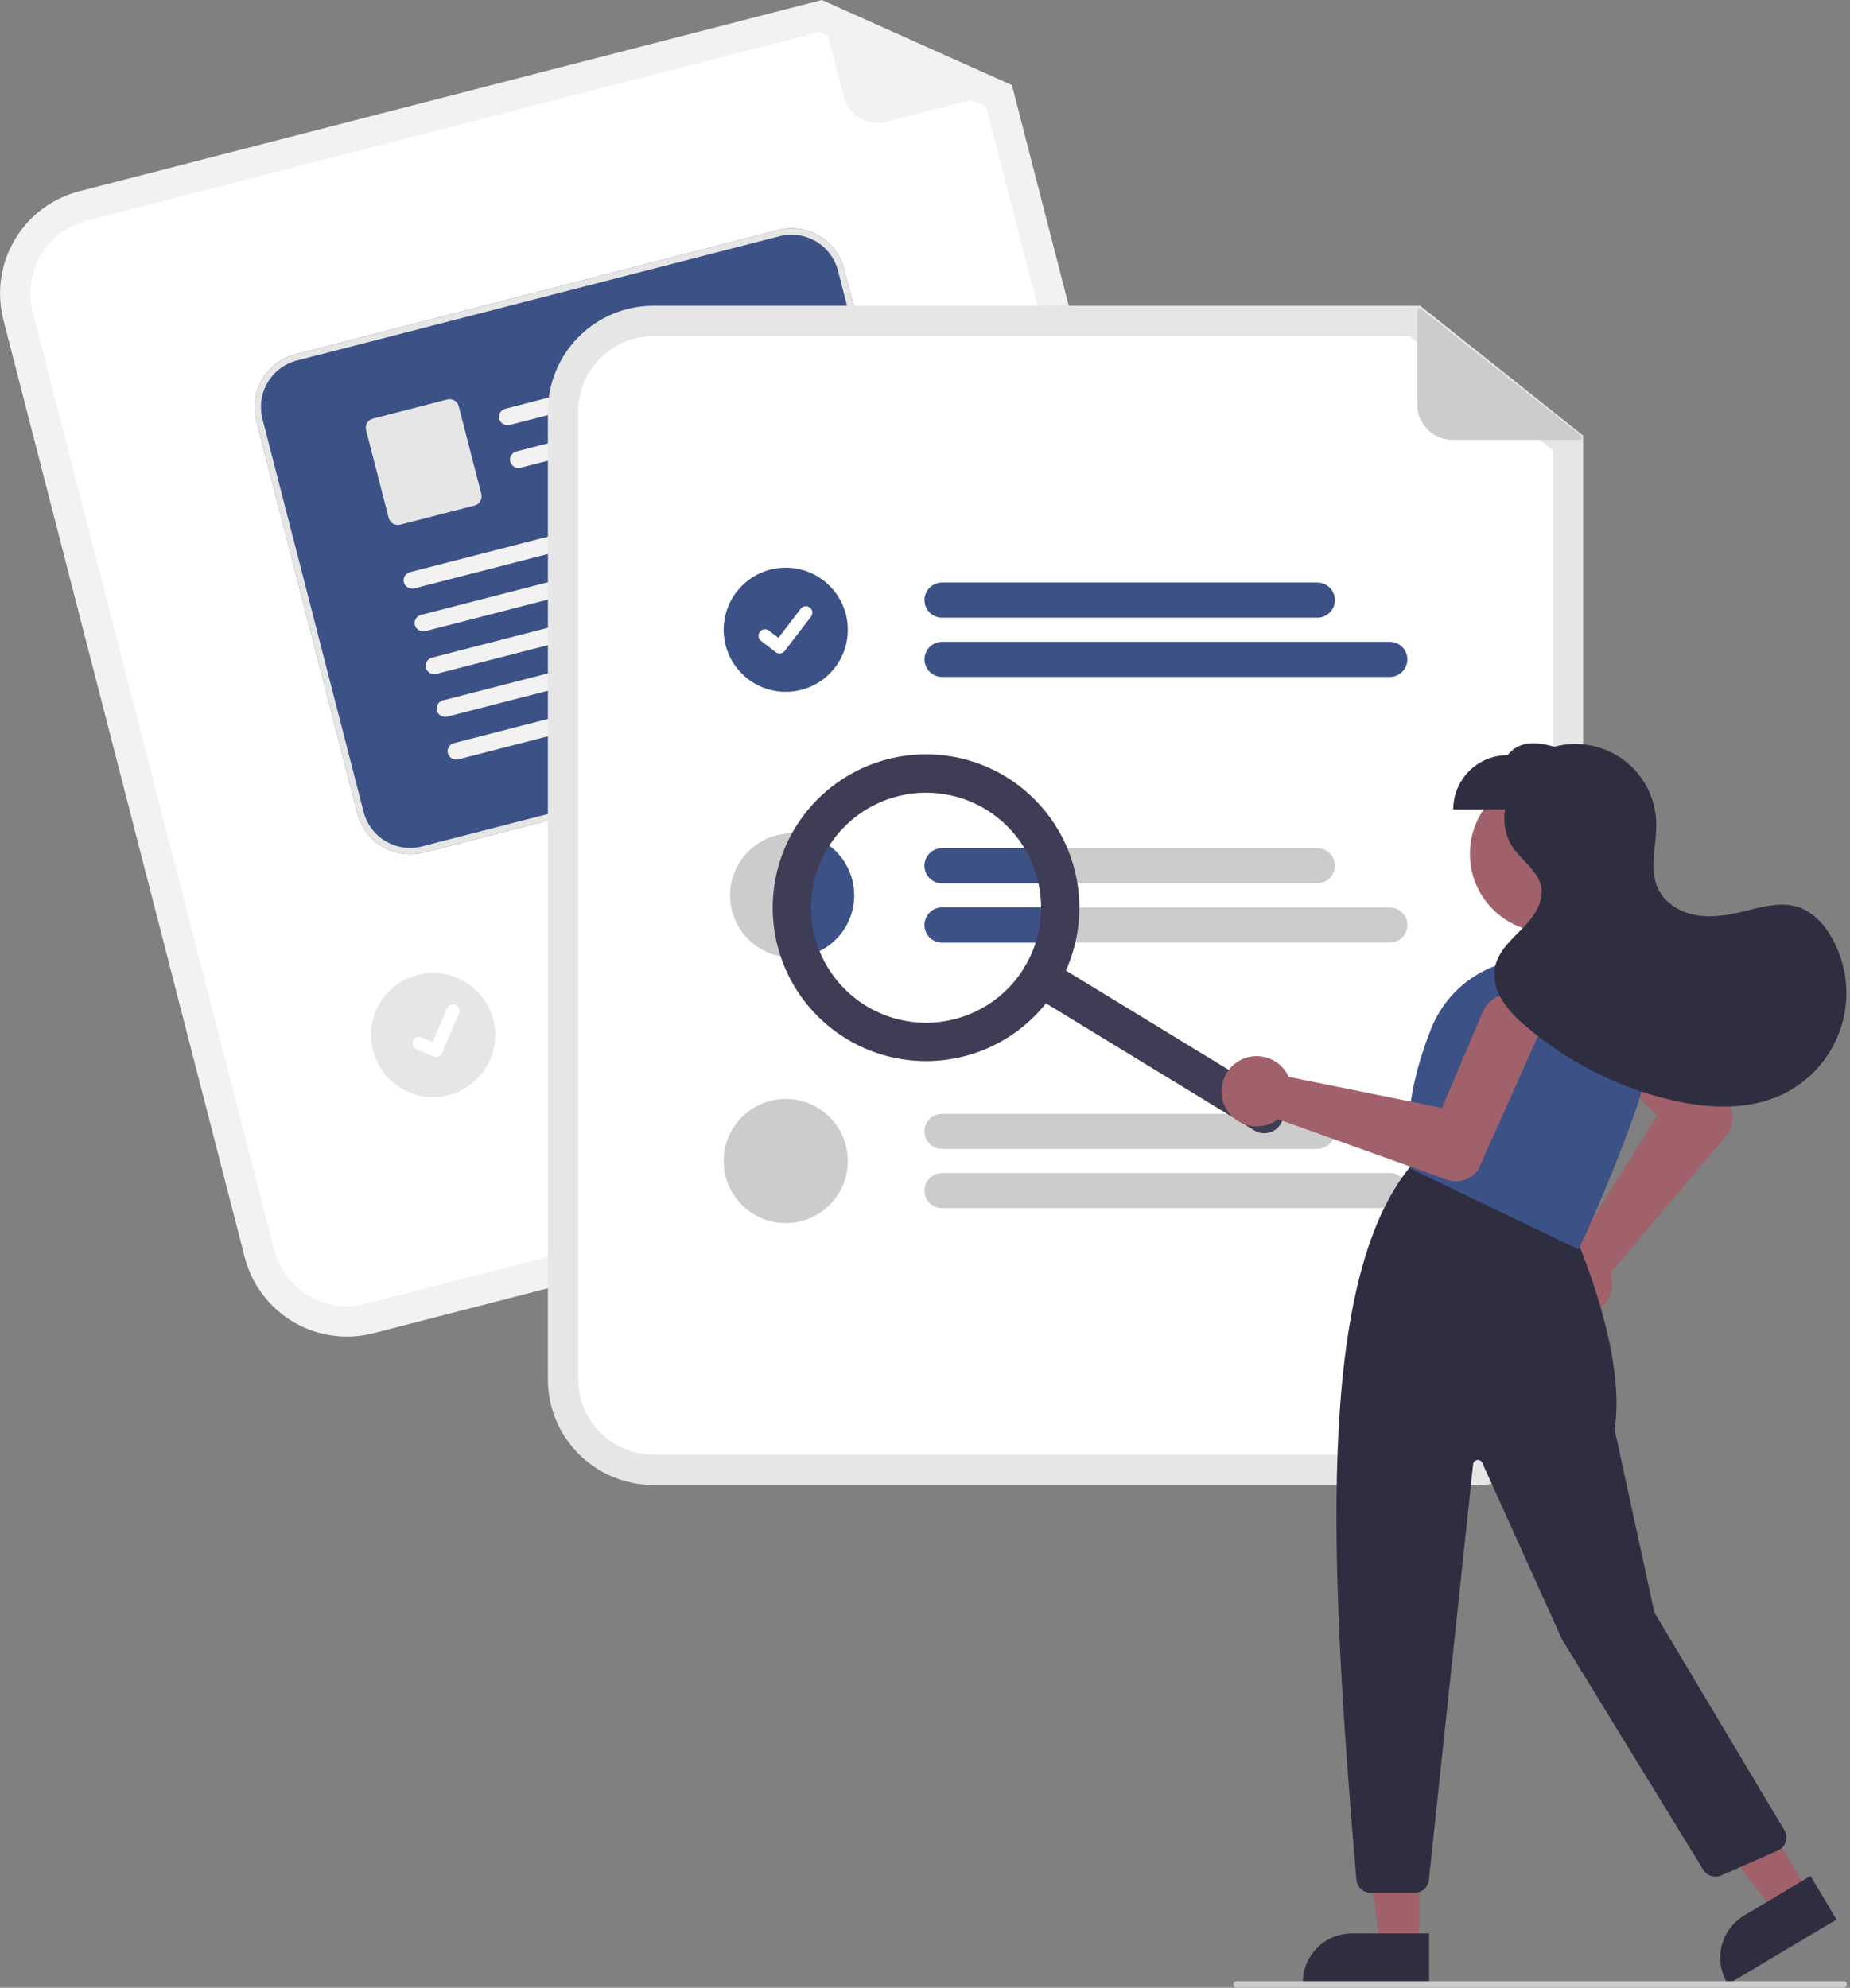 <svg width="579" height="622" viewBox="0 0 579 622" fill="none" xmlns="http://www.w3.org/2000/svg">
<rect x="0" y="0" width="579" height="622" fill="#808080" stroke="none"/>
<g clip-path="url(#clip0)">
<path d="M366.643 352.86L116.794 417.199C108.319 419.371 99.328 418.093 91.794 413.645C84.26 409.196 78.799 401.941 76.607 393.471L1.046 100.044C-1.126 91.569 0.152 82.578 4.601 75.044C9.049 67.51 16.304 62.048 24.774 59.857L257.218 6.10352e-05L316.713 26.634L390.371 312.673C392.543 321.148 391.265 330.139 386.817 337.673C382.368 345.207 375.113 350.669 366.643 352.86V352.86Z" fill="#F2F2F2"/>
<path d="M27.143 69.057C21.111 70.617 15.945 74.507 12.777 79.872C9.609 85.237 8.699 91.639 10.246 97.675L85.807 391.102C87.368 397.134 91.257 402.3 96.622 405.468C101.987 408.636 108.39 409.546 114.425 407.999L364.274 343.66C370.306 342.1 375.472 338.21 378.64 332.845C381.808 327.48 382.718 321.078 381.171 315.042L308.654 33.435L256.369 10.028L27.143 69.057Z" fill="white"/>
<path d="M316.078 28.148L277.41 38.105C274.587 38.832 271.591 38.407 269.081 36.925C266.571 35.443 264.753 33.025 264.026 30.202L256.672 1.643C256.639 1.518 256.643 1.386 256.682 1.263C256.721 1.14 256.794 1.031 256.893 0.947C256.992 0.864 257.112 0.81 257.239 0.792C257.367 0.773 257.498 0.791 257.616 0.844L316.185 26.855C316.316 26.912 316.425 27.009 316.497 27.132C316.57 27.255 316.603 27.397 316.591 27.539C316.579 27.681 316.523 27.816 316.432 27.925C316.34 28.034 316.216 28.112 316.078 28.148V28.148Z" fill="#F2F2F2"/>
<path d="M295.735 278.728L181.982 308.021C181.283 308.201 180.556 308.241 179.841 308.14C179.127 308.039 178.439 307.798 177.818 307.431C177.196 307.064 176.653 306.578 176.22 306.002C175.786 305.425 175.47 304.768 175.29 304.069C175.11 303.371 175.07 302.643 175.171 301.929C175.272 301.214 175.513 300.526 175.88 299.905C176.247 299.284 176.732 298.74 177.309 298.307C177.886 297.873 178.543 297.557 179.241 297.377L292.994 268.085C293.693 267.905 294.42 267.864 295.135 267.965C295.85 268.066 296.537 268.307 297.159 268.674C297.78 269.041 298.323 269.527 298.757 270.104C299.191 270.68 299.506 271.337 299.686 272.036C299.866 272.735 299.907 273.462 299.806 274.177C299.704 274.891 299.464 275.579 299.097 276.2C298.73 276.822 298.244 277.365 297.667 277.799C297.09 278.232 296.434 278.548 295.735 278.728Z" fill="#CCCCCC"/>
<path d="M322.313 291.036L186.607 325.982C185.196 326.345 183.698 326.133 182.443 325.392C181.188 324.651 180.279 323.442 179.915 322.03C179.552 320.619 179.764 319.121 180.505 317.866C181.246 316.611 182.455 315.702 183.867 315.338L319.572 280.393C320.983 280.031 322.48 280.244 323.733 280.985C324.987 281.726 325.896 282.935 326.259 284.345C326.622 285.756 326.411 287.253 325.671 288.507C324.931 289.762 323.723 290.672 322.313 291.036V291.036Z" fill="#CCCCCC"/>
<path d="M135.555 343.301C146.282 343.301 154.978 334.605 154.978 323.878C154.978 313.151 146.282 304.455 135.555 304.455C124.828 304.455 116.132 313.151 116.132 323.878C116.132 334.605 124.828 343.301 135.555 343.301Z" fill="#E6E6E6"/>
<path d="M283.64 227.896L132.565 266.785C128.199 267.904 123.567 267.245 119.686 264.953C115.805 262.661 112.992 258.924 111.864 254.56L80.204 131.57C79.085 127.204 79.744 122.572 82.036 118.691C84.328 114.81 88.066 111.997 92.429 110.868L243.504 71.979C247.87 70.861 252.502 71.519 256.383 73.811C260.264 76.103 263.077 79.841 264.206 84.205L295.865 207.195C296.984 211.561 296.325 216.193 294.033 220.074C291.741 223.955 288.003 226.768 283.64 227.896Z" fill="#3C5186"/>
<path d="M283.64 227.896L132.565 266.785C128.199 267.904 123.567 267.245 119.686 264.953C115.805 262.661 112.992 258.924 111.864 254.56L80.204 131.57C79.085 127.204 79.744 122.572 82.036 118.691C84.328 114.81 88.066 111.997 92.429 110.868L243.504 71.979C247.87 70.861 252.502 71.519 256.383 73.811C260.264 76.103 263.077 79.841 264.206 84.205L295.865 207.195C296.984 211.561 296.325 216.193 294.033 220.074C291.741 223.955 288.003 226.768 283.64 227.896ZM92.928 112.805C89.078 113.801 85.78 116.283 83.757 119.708C81.735 123.132 81.154 127.219 82.141 131.071L113.801 254.062C114.796 257.912 117.279 261.21 120.703 263.232C124.127 265.254 128.214 265.836 132.066 264.849L283.141 225.96C286.992 224.964 290.29 222.481 292.312 219.057C294.334 215.633 294.916 211.546 293.928 207.694L262.269 84.703C261.273 80.853 258.791 77.555 255.366 75.533C251.942 73.51 247.855 72.929 244.003 73.916L92.928 112.805Z" fill="#E6E6E6"/>
<path d="M235.84 113.334L159.594 132.96C158.928 133.146 158.216 133.072 157.601 132.753C156.987 132.434 156.517 131.894 156.286 131.242C156.178 130.901 156.141 130.542 156.177 130.186C156.213 129.831 156.321 129.486 156.494 129.174C156.668 128.861 156.903 128.587 157.186 128.369C157.468 128.15 157.793 127.992 158.139 127.903L235.752 107.924C238.887 109.512 238.062 112.761 235.839 113.334L235.84 113.334Z" fill="#F2F2F2"/>
<path d="M239.283 126.708L163.037 146.334C162.37 146.52 161.658 146.446 161.044 146.127C160.43 145.808 159.96 145.268 159.729 144.616C159.621 144.275 159.584 143.916 159.62 143.56C159.656 143.205 159.764 142.86 159.937 142.548C160.11 142.235 160.346 141.961 160.628 141.743C160.911 141.524 161.235 141.366 161.581 141.277L239.195 121.298C242.33 122.886 241.505 126.135 239.282 126.708L239.283 126.708Z" fill="#F2F2F2"/>
<path d="M148.515 158.192L125.245 164.182C124.485 164.377 123.679 164.262 123.004 163.863C122.328 163.464 121.838 162.813 121.642 162.054L114.573 134.594C114.379 133.834 114.493 133.028 114.892 132.352C115.291 131.677 115.942 131.187 116.701 130.991L139.971 125.001C140.731 124.806 141.537 124.921 142.212 125.32C142.888 125.719 143.378 126.369 143.574 127.129L150.643 154.589C150.837 155.349 150.723 156.155 150.324 156.83C149.925 157.506 149.274 157.996 148.515 158.192V158.192Z" fill="#E6E6E6"/>
<path d="M246.11 154.148L129.745 184.102C129.079 184.288 128.366 184.214 127.752 183.895C127.138 183.576 126.668 183.036 126.437 182.384C126.329 182.043 126.292 181.684 126.328 181.328C126.364 180.972 126.472 180.628 126.645 180.315C126.818 180.003 127.054 179.729 127.336 179.511C127.619 179.292 127.943 179.133 128.289 179.044L246.023 148.738C249.158 150.326 248.333 153.576 246.11 154.148L246.11 154.148Z" fill="#F2F2F2"/>
<path d="M249.554 167.526L133.189 197.48C132.522 197.666 131.81 197.592 131.196 197.273C130.582 196.954 130.111 196.414 129.88 195.761C129.773 195.421 129.736 195.061 129.772 194.706C129.808 194.35 129.915 194.006 130.089 193.693C130.262 193.381 130.497 193.107 130.78 192.888C131.063 192.67 131.387 192.511 131.733 192.422L249.467 162.116C252.602 163.704 251.777 166.954 249.554 167.526V167.526Z" fill="#F2F2F2"/>
<path d="M252.995 180.895L136.63 210.849C135.964 211.035 135.251 210.961 134.637 210.642C134.023 210.323 133.553 209.783 133.322 209.131C133.214 208.79 133.177 208.431 133.213 208.075C133.249 207.72 133.357 207.375 133.53 207.063C133.704 206.75 133.939 206.476 134.222 206.258C134.504 206.039 134.829 205.88 135.175 205.791L252.908 175.485C256.043 177.073 255.218 180.323 252.995 180.895V180.895Z" fill="#F2F2F2"/>
<path d="M256.438 194.272L140.074 224.226C139.407 224.412 138.695 224.338 138.081 224.019C137.466 223.7 136.996 223.16 136.765 222.507C136.658 222.167 136.621 221.808 136.656 221.452C136.692 221.096 136.8 220.752 136.974 220.439C137.147 220.127 137.382 219.853 137.665 219.634C137.948 219.416 138.272 219.257 138.618 219.168L256.351 188.862C259.487 190.45 258.662 193.7 256.438 194.272L256.438 194.272Z" fill="#F2F2F2"/>
<path d="M259.88 207.642L143.515 237.596C142.849 237.782 142.136 237.708 141.522 237.389C140.908 237.07 140.438 236.53 140.207 235.878C140.099 235.537 140.062 235.178 140.098 234.822C140.134 234.467 140.242 234.122 140.415 233.81C140.589 233.497 140.824 233.223 141.107 233.005C141.389 232.786 141.714 232.627 142.06 232.538L259.793 202.232C262.928 203.821 262.103 207.07 259.88 207.642V207.642Z" fill="#F2F2F2"/>
<path d="M136.988 330.686C136.565 330.796 136.118 330.765 135.714 330.598L135.689 330.588L130.398 328.345C130.152 328.241 129.929 328.089 129.742 327.899C129.555 327.709 129.408 327.484 129.308 327.237C129.208 326.99 129.157 326.725 129.16 326.459C129.162 326.192 129.217 325.928 129.322 325.683C129.426 325.438 129.578 325.215 129.768 325.028C129.958 324.842 130.184 324.694 130.431 324.595C130.678 324.495 130.943 324.445 131.21 324.448C131.476 324.451 131.74 324.506 131.985 324.611L135.414 326.07L139.907 315.5C140.011 315.255 140.162 315.033 140.352 314.847C140.542 314.66 140.767 314.513 141.014 314.413C141.261 314.314 141.525 314.264 141.792 314.266C142.058 314.269 142.321 314.323 142.566 314.428L142.567 314.428L142.54 314.497L142.568 314.428C143.062 314.639 143.453 315.037 143.654 315.536C143.855 316.035 143.85 316.593 143.64 317.088L138.354 329.515C138.232 329.801 138.045 330.056 137.808 330.259C137.571 330.461 137.291 330.607 136.989 330.683L136.988 330.686Z" fill="white"/>
<path d="M462.475 464.678H204.475C195.726 464.668 187.338 461.188 181.152 455.001C174.965 448.815 171.485 440.427 171.475 431.678V128.678C171.485 119.928 174.965 111.541 181.152 105.354C187.338 99.167 195.726 95.687 204.475 95.678H444.502L495.475 136.306V431.678C495.465 440.427 491.985 448.815 485.799 455.001C479.612 461.188 471.224 464.668 462.475 464.678V464.678Z" fill="#E6E6E6"/>
<path d="M204.475 105.178C198.245 105.185 192.271 107.663 187.866 112.068C183.46 116.474 180.982 122.447 180.975 128.678V431.678C180.982 437.908 183.46 443.881 187.866 448.287C192.271 452.692 198.245 455.17 204.475 455.178H462.475C468.706 455.17 474.679 452.692 479.084 448.287C483.49 443.881 485.968 437.908 485.975 431.678V140.883L441.179 105.178H204.475Z" fill="white"/>
<path d="M412.294 193.282H294.83C293.373 193.282 291.975 192.703 290.945 191.672C289.914 190.642 289.335 189.244 289.335 187.786C289.335 186.329 289.914 184.931 290.945 183.901C291.975 182.87 293.373 182.291 294.83 182.291H412.294C413.752 182.291 415.149 182.87 416.18 183.901C417.211 184.931 417.79 186.329 417.79 187.786C417.79 189.244 417.211 190.642 416.18 191.672C415.149 192.703 413.752 193.282 412.294 193.282V193.282Z" fill="#3C5186"/>
<path d="M434.963 211.829H294.83C293.374 211.827 291.978 211.247 290.949 210.217C289.92 209.186 289.342 207.79 289.342 206.333C289.342 204.877 289.92 203.48 290.949 202.45C291.978 201.42 293.374 200.84 294.83 200.838H434.963C435.685 200.837 436.4 200.978 437.068 201.254C437.735 201.53 438.342 201.934 438.853 202.445C439.364 202.955 439.77 203.561 440.046 204.229C440.323 204.896 440.465 205.611 440.465 206.333C440.465 207.056 440.323 207.771 440.046 208.438C439.77 209.105 439.364 209.711 438.853 210.222C438.342 210.732 437.735 211.137 437.068 211.413C436.4 211.688 435.685 211.83 434.963 211.829V211.829Z" fill="#3C5186"/>
<path d="M412.295 265.406H294.835C293.377 265.406 291.98 265.984 290.949 267.015C289.919 268.045 289.34 269.443 289.34 270.901C289.34 272.358 289.919 273.756 290.949 274.786C291.98 275.817 293.377 276.396 294.835 276.396H412.295C413.752 276.396 415.15 275.817 416.18 274.786C417.211 273.756 417.79 272.358 417.79 270.901C417.79 269.443 417.211 268.045 416.18 267.015C415.15 265.984 413.752 265.406 412.295 265.406V265.406Z" fill="#CCCCCC"/>
<path d="M434.965 283.956H294.835C293.378 283.956 291.98 284.535 290.949 285.565C289.919 286.596 289.34 287.993 289.34 289.451C289.34 290.908 289.919 292.306 290.949 293.336C291.98 294.367 293.378 294.946 294.835 294.946H434.965C436.422 294.946 437.82 294.367 438.85 293.336C439.881 292.306 440.46 290.908 440.46 289.451C440.46 287.993 439.881 286.596 438.85 285.565C437.82 284.535 436.422 283.956 434.965 283.956Z" fill="#CCCCCC"/>
<path d="M412.294 359.517H294.83C293.373 359.517 291.975 358.938 290.945 357.908C289.914 356.877 289.335 355.479 289.335 354.022C289.335 352.564 289.914 351.167 290.945 350.136C291.975 349.105 293.373 348.526 294.83 348.526H412.294C413.752 348.526 415.149 349.105 416.18 350.136C417.211 351.167 417.79 352.564 417.79 354.022C417.79 355.479 417.211 356.877 416.18 357.908C415.149 358.938 413.752 359.517 412.294 359.517V359.517Z" fill="#CCCCCC"/>
<path d="M434.963 378.064H294.83C293.374 378.062 291.978 377.482 290.949 376.452C289.92 375.421 289.342 374.025 289.342 372.569C289.342 371.112 289.92 369.716 290.949 368.685C291.978 367.655 293.374 367.075 294.83 367.073H434.963C435.685 367.072 436.4 367.214 437.068 367.489C437.735 367.765 438.342 368.17 438.853 368.68C439.364 369.191 439.77 369.797 440.046 370.464C440.323 371.131 440.465 371.846 440.465 372.569C440.465 373.291 440.323 374.006 440.046 374.673C439.77 375.341 439.364 375.947 438.853 376.457C438.342 376.967 437.735 377.372 437.068 377.648C436.4 377.924 435.685 378.065 434.963 378.064Z" fill="#CCCCCC"/>
<path d="M245.916 216.483C256.643 216.483 265.339 207.787 265.339 197.06C265.339 186.333 256.643 177.637 245.916 177.637C235.188 177.637 226.492 186.333 226.492 197.06C226.492 207.787 235.188 216.483 245.916 216.483Z" fill="#3C5186"/>
<path d="M243.991 204.469C243.554 204.47 243.128 204.329 242.779 204.066L242.757 204.05L238.192 200.558C237.98 200.397 237.802 200.194 237.669 199.964C237.535 199.733 237.448 199.478 237.412 199.214C237.377 198.949 237.394 198.68 237.463 198.423C237.532 198.165 237.651 197.923 237.813 197.712C237.976 197.5 238.178 197.322 238.409 197.189C238.64 197.056 238.895 196.969 239.16 196.935C239.424 196.9 239.693 196.918 239.951 196.987C240.208 197.056 240.449 197.176 240.661 197.339L243.617 199.606L250.604 190.491C250.766 190.28 250.968 190.102 251.199 189.969C251.429 189.836 251.684 189.749 251.948 189.714C252.212 189.68 252.48 189.697 252.737 189.766C252.995 189.835 253.236 189.954 253.447 190.116L253.448 190.116L253.404 190.176L253.449 190.116C253.875 190.444 254.154 190.927 254.224 191.46C254.295 191.993 254.151 192.532 253.824 192.959L245.606 203.676C245.416 203.923 245.171 204.122 244.892 204.26C244.612 204.397 244.304 204.468 243.993 204.467L243.991 204.469Z" fill="white"/>
<path d="M267.335 280.176C267.336 282.727 266.834 285.253 265.859 287.61C264.883 289.967 263.453 292.109 261.65 293.913C259.846 295.718 257.705 297.149 255.349 298.126C252.992 299.102 250.466 299.605 247.915 299.606C247.748 299.609 247.581 299.602 247.415 299.586C243.596 299.488 239.891 298.266 236.763 296.072C233.635 293.879 231.223 290.812 229.829 287.255C228.436 283.698 228.122 279.808 228.928 276.074C229.733 272.34 231.623 268.926 234.359 266.26C237.095 263.593 240.557 261.793 244.311 261.085C248.065 260.376 251.944 260.791 255.464 262.276C258.984 263.761 261.988 266.252 264.099 269.436C266.21 272.619 267.336 276.355 267.335 280.176V280.176Z" fill="#CCCCCC"/>
<path d="M245.916 382.718C256.643 382.718 265.339 374.022 265.339 363.295C265.339 352.568 256.643 343.872 245.916 343.872C235.188 343.872 226.492 352.568 226.492 363.295C226.492 374.022 235.188 382.718 245.916 382.718Z" fill="#CCCCCC"/>
<path d="M494.483 137.614H454.554C451.639 137.614 448.844 136.456 446.782 134.395C444.721 132.334 443.563 129.538 443.563 126.623V97.132C443.563 97.003 443.6 96.877 443.668 96.767C443.737 96.658 443.835 96.57 443.951 96.514C444.067 96.458 444.197 96.435 444.325 96.449C444.454 96.464 444.575 96.514 444.677 96.594L494.91 136.389C495.021 136.477 495.103 136.598 495.143 136.735C495.182 136.872 495.179 137.018 495.132 137.153C495.085 137.288 494.997 137.404 494.881 137.487C494.765 137.57 494.626 137.614 494.483 137.614Z" fill="#CCCCCC"/>
<path d="M267.335 280.176C267.336 282.727 266.834 285.253 265.859 287.61C264.883 289.967 263.453 292.109 261.65 293.913C259.846 295.718 257.705 297.149 255.349 298.126C252.992 299.102 250.466 299.605 247.915 299.606C247.748 299.609 247.581 299.602 247.415 299.586C244.906 293.327 243.938 286.556 244.594 279.845C245.251 273.134 247.511 266.68 251.185 261.026C255.703 261.8 259.802 264.147 262.757 267.651C265.713 271.155 267.334 275.591 267.335 280.176V280.176Z" fill="#3C5186"/>
<path d="M289.335 270.906C289.338 269.448 289.918 268.05 290.949 267.019C291.98 265.988 293.377 265.408 294.835 265.406H324.105C325.815 268.883 327.03 272.582 327.715 276.396H294.835C293.378 276.395 291.981 275.817 290.95 274.788C289.919 273.759 289.338 272.362 289.335 270.906V270.906Z" fill="#3C5186"/>
<path d="M328.395 283.956C328.397 287.667 327.906 291.363 326.935 294.946H294.835C293.377 294.946 291.98 294.367 290.949 293.336C289.919 292.306 289.34 290.908 289.34 289.451C289.34 287.993 289.919 286.596 290.949 285.565C291.98 284.535 293.377 283.956 294.835 283.956H328.395Z" fill="#3C5186"/>
<path d="M400.817 351.733C399.988 353.092 398.654 354.065 397.107 354.44C395.56 354.815 393.928 354.56 392.57 353.731L322.565 311.031C321.892 310.62 321.307 310.082 320.843 309.445C320.378 308.809 320.044 308.087 319.858 307.321C319.673 306.555 319.64 305.76 319.761 304.982C319.883 304.203 320.157 303.457 320.567 302.784C320.977 302.111 321.516 301.526 322.153 301.062C322.789 300.597 323.511 300.263 324.277 300.077C325.042 299.891 325.837 299.859 326.616 299.98C327.394 300.102 328.141 300.376 328.814 300.786L398.819 343.486C400.177 344.315 401.151 345.649 401.526 347.196C401.9 348.742 401.645 350.374 400.817 351.733V351.733Z" fill="#3F3D56"/>
<path d="M330.812 309.033C325.868 317.137 318.632 323.594 310.019 327.587C301.406 331.579 291.802 332.928 282.422 331.462C273.043 329.996 264.308 325.782 257.324 319.352C250.339 312.922 245.418 304.566 243.183 295.339C240.947 286.113 241.498 276.43 244.766 267.517C248.033 258.603 253.871 250.859 261.539 245.263C269.208 239.667 278.364 236.471 287.85 236.078C297.335 235.686 306.724 238.115 314.829 243.059C325.685 249.698 333.466 260.373 336.462 272.741C339.458 285.109 337.426 298.161 330.812 309.033ZM259.099 265.291C255.392 271.37 253.57 278.411 253.864 285.525C254.158 292.639 256.555 299.506 260.752 305.258C264.949 311.009 270.758 315.387 277.443 317.838C284.128 320.289 291.39 320.702 298.31 319.025C305.23 317.349 311.497 313.658 316.319 308.42C321.142 303.181 324.302 296.63 325.402 289.596C326.501 282.561 325.489 275.358 322.495 268.898C319.501 262.438 314.658 257.011 308.58 253.304C300.426 248.343 290.637 246.819 281.361 249.066C272.085 251.313 264.079 257.148 259.099 265.291V265.291Z" fill="#3F3D56"/>
<path d="M484.603 291.734C498.168 291.734 509.164 280.737 509.164 267.173C509.164 253.608 498.168 242.612 484.603 242.612C471.038 242.612 460.042 253.608 460.042 267.173C460.042 280.737 471.038 291.734 484.603 291.734Z" fill="#A0616A"/>
<path d="M483.016 404.864C482.542 403.388 482.386 401.829 482.557 400.288C482.728 398.748 483.222 397.261 484.008 395.924C484.794 394.588 485.853 393.433 487.116 392.535C488.379 391.637 489.818 391.016 491.338 390.713C491.82 390.619 492.307 390.559 492.797 390.533L518.669 349.009L495.037 326.543C494.134 325.684 493.41 324.656 492.906 323.516C492.403 322.376 492.131 321.148 492.105 319.902C492.079 318.657 492.3 317.418 492.756 316.259C493.211 315.099 493.892 314.041 494.758 313.146C495.625 312.251 496.66 311.536 497.805 311.043C498.949 310.551 500.18 310.289 501.425 310.275C502.671 310.26 503.907 310.493 505.063 310.959C506.218 311.425 507.27 312.115 508.157 312.99L540.787 345.164L540.852 345.244C541.862 346.78 542.349 348.6 542.242 350.435C542.135 352.269 541.439 354.02 540.258 355.428L504.008 398.301C504.116 398.645 504.206 398.994 504.278 399.347C504.581 400.867 504.559 402.435 504.215 403.946C503.87 405.457 503.21 406.878 502.278 408.117C501.345 409.355 500.162 410.383 498.805 411.132C497.448 411.881 495.948 412.335 494.403 412.464C494.091 412.491 493.78 412.505 493.471 412.505C491.145 412.495 488.882 411.751 487.005 410.379C485.127 409.007 483.731 407.077 483.016 404.864V404.864Z" fill="#A0616A"/>
<path d="M444.151 609.001L431.891 609L426.059 561.712L444.153 561.713L444.151 609.001Z" fill="#A0616A"/>
<path d="M447.277 620.885L407.747 620.883V620.383C407.747 618.363 408.145 616.362 408.918 614.495C409.691 612.628 410.825 610.932 412.253 609.504C413.682 608.075 415.378 606.941 417.245 606.168C419.112 605.395 421.113 604.997 423.133 604.997H423.134L447.278 604.998L447.277 620.885Z" fill="#2F2E41"/>
<path d="M566.007 592.05L555.473 598.322L526.268 560.676L541.815 551.419L566.007 592.05Z" fill="#A0616A"/>
<path d="M574.773 600.662L540.807 620.885L540.551 620.455C539.518 618.719 538.836 616.796 538.545 614.797C538.254 612.797 538.36 610.76 538.857 608.802C539.354 606.843 540.231 605.001 541.44 603.382C542.648 601.762 544.163 600.397 545.9 599.363L545.9 599.363L566.646 587.011L574.773 600.662Z" fill="#2F2E41"/>
<path d="M424.513 588.175C416.3 491.469 411.414 401.631 441.437 364.982L441.669 364.698L492.195 384.909L492.278 385.09C492.448 385.461 509.252 422.423 505.332 447.284L517.795 504.612L558.43 572.653C558.758 573.201 558.964 573.812 559.038 574.446C559.111 575.079 559.048 575.721 558.854 576.329C558.66 576.937 558.339 577.497 557.913 577.971C557.486 578.445 556.964 578.824 556.38 579.081L538.721 586.85C537.724 587.284 536.605 587.344 535.567 587.02C534.53 586.696 533.644 586.009 533.072 585.085L488.868 513.005L463.9 457.718C463.764 457.418 463.534 457.171 463.244 457.015C462.954 456.859 462.62 456.803 462.295 456.855C461.97 456.907 461.671 457.065 461.445 457.304C461.218 457.543 461.076 457.85 461.041 458.177L447.201 588.274C447.086 589.38 446.564 590.403 445.737 591.146C444.911 591.89 443.838 592.3 442.727 592.299H428.998C427.872 592.292 426.788 591.866 425.959 591.104C425.13 590.341 424.614 589.297 424.513 588.175V588.175Z" fill="#2F2E41"/>
<path d="M441.607 365.749L441.366 365.633L441.329 365.369C439.441 352.159 441.675 337.481 447.968 321.744C451.07 314.042 456.836 307.71 464.215 303.903C471.594 300.095 480.096 299.065 488.17 301.001V301.001C492.822 302.147 497.184 304.246 500.982 307.167C504.779 310.087 507.929 313.764 510.231 317.965C512.504 322.122 513.888 326.707 514.296 331.428C514.705 336.149 514.128 340.903 512.604 345.389C504.67 368.59 494.378 390.297 494.275 390.513L494.059 390.966L441.607 365.749Z" fill="#3C5186"/>
<path d="M386.481 332.845C387.697 331.885 389.103 331.192 390.606 330.813C392.109 330.433 393.675 330.376 395.202 330.644C396.728 330.912 398.181 331.5 399.465 332.369C400.749 333.237 401.834 334.367 402.651 335.685C402.907 336.103 403.134 336.539 403.33 336.989L451.284 346.681L464.052 316.678C464.54 315.531 465.25 314.493 466.142 313.622C467.033 312.752 468.088 312.067 469.246 311.606C470.403 311.146 471.641 310.919 472.886 310.94C474.132 310.96 475.361 311.227 476.503 311.726C477.645 312.224 478.677 312.943 479.539 313.843C480.402 314.742 481.077 315.803 481.527 316.965C481.977 318.127 482.192 319.366 482.16 320.612C482.129 321.857 481.85 323.084 481.342 324.221L462.632 366.052L462.58 366.141C461.494 367.624 459.96 368.718 458.204 369.26C456.448 369.803 454.564 369.764 452.832 369.151L399.979 350.21C399.695 350.432 399.4 350.638 399.094 350.829C397.776 351.646 396.301 352.174 394.765 352.381C393.228 352.587 391.666 352.466 390.179 352.027C388.693 351.587 387.316 350.838 386.139 349.829C384.962 348.821 384.012 347.574 383.35 346.173C383.215 345.89 383.094 345.604 382.985 345.314C382.18 343.132 382.084 340.752 382.712 338.513C383.34 336.274 384.659 334.29 386.481 332.845V332.845Z" fill="#A0616A"/>
<path d="M573.332 293.475C570.966 289.284 567.519 285.444 562.962 283.895C557.078 281.894 550.706 284.024 544.655 285.447C539.994 286.543 535.124 287.214 530.425 286.289C525.727 285.364 521.194 282.629 519.057 278.345C515.912 272.041 518.561 264.524 518.37 257.482C518.271 253.649 517.304 249.888 515.541 246.482C513.778 243.077 511.264 240.117 508.19 237.824C505.117 235.531 501.563 233.966 497.796 233.247C494.029 232.528 490.149 232.673 486.446 233.671C480.653 232 475.407 231.845 471.824 236.299C467.315 236.299 462.991 238.09 459.803 241.278C456.615 244.466 454.824 248.79 454.824 253.299H471.079C470.308 257.443 471.189 261.725 473.533 265.23C476.403 269.445 481.393 272.495 482.353 277.504C483.284 282.357 479.985 286.962 476.524 290.49C473.063 294.018 469.049 297.514 467.968 302.337C467.306 305.998 468.058 309.773 470.072 312.901C472.082 315.992 474.576 318.738 477.458 321.037C490.443 332.162 505.876 340.057 522.496 344.077C534.2 346.895 547.001 347.626 557.867 342.442C562.213 340.368 566.087 337.423 569.247 333.789C572.407 330.155 574.786 325.91 576.236 321.318C577.687 316.726 578.177 311.885 577.677 307.095C577.178 302.305 575.699 297.669 573.332 293.475V293.475Z" fill="#2F2E41"/>
<path d="M577.001 621.926H387.001C386.736 621.926 386.482 621.82 386.294 621.633C386.107 621.445 386.001 621.191 386.001 620.926C386.001 620.66 386.107 620.406 386.294 620.218C386.482 620.031 386.736 619.926 387.001 619.926H577.001C577.267 619.926 577.521 620.031 577.708 620.218C577.896 620.406 578.001 620.66 578.001 620.926C578.001 621.191 577.896 621.445 577.708 621.633C577.521 621.82 577.267 621.926 577.001 621.926Z" fill="#CCCCCC"/>
</g>
<defs>
<clipPath id="clip0">
<rect width="578.001" height="621.926" fill="white"/>
</clipPath>
</defs>
</svg>
